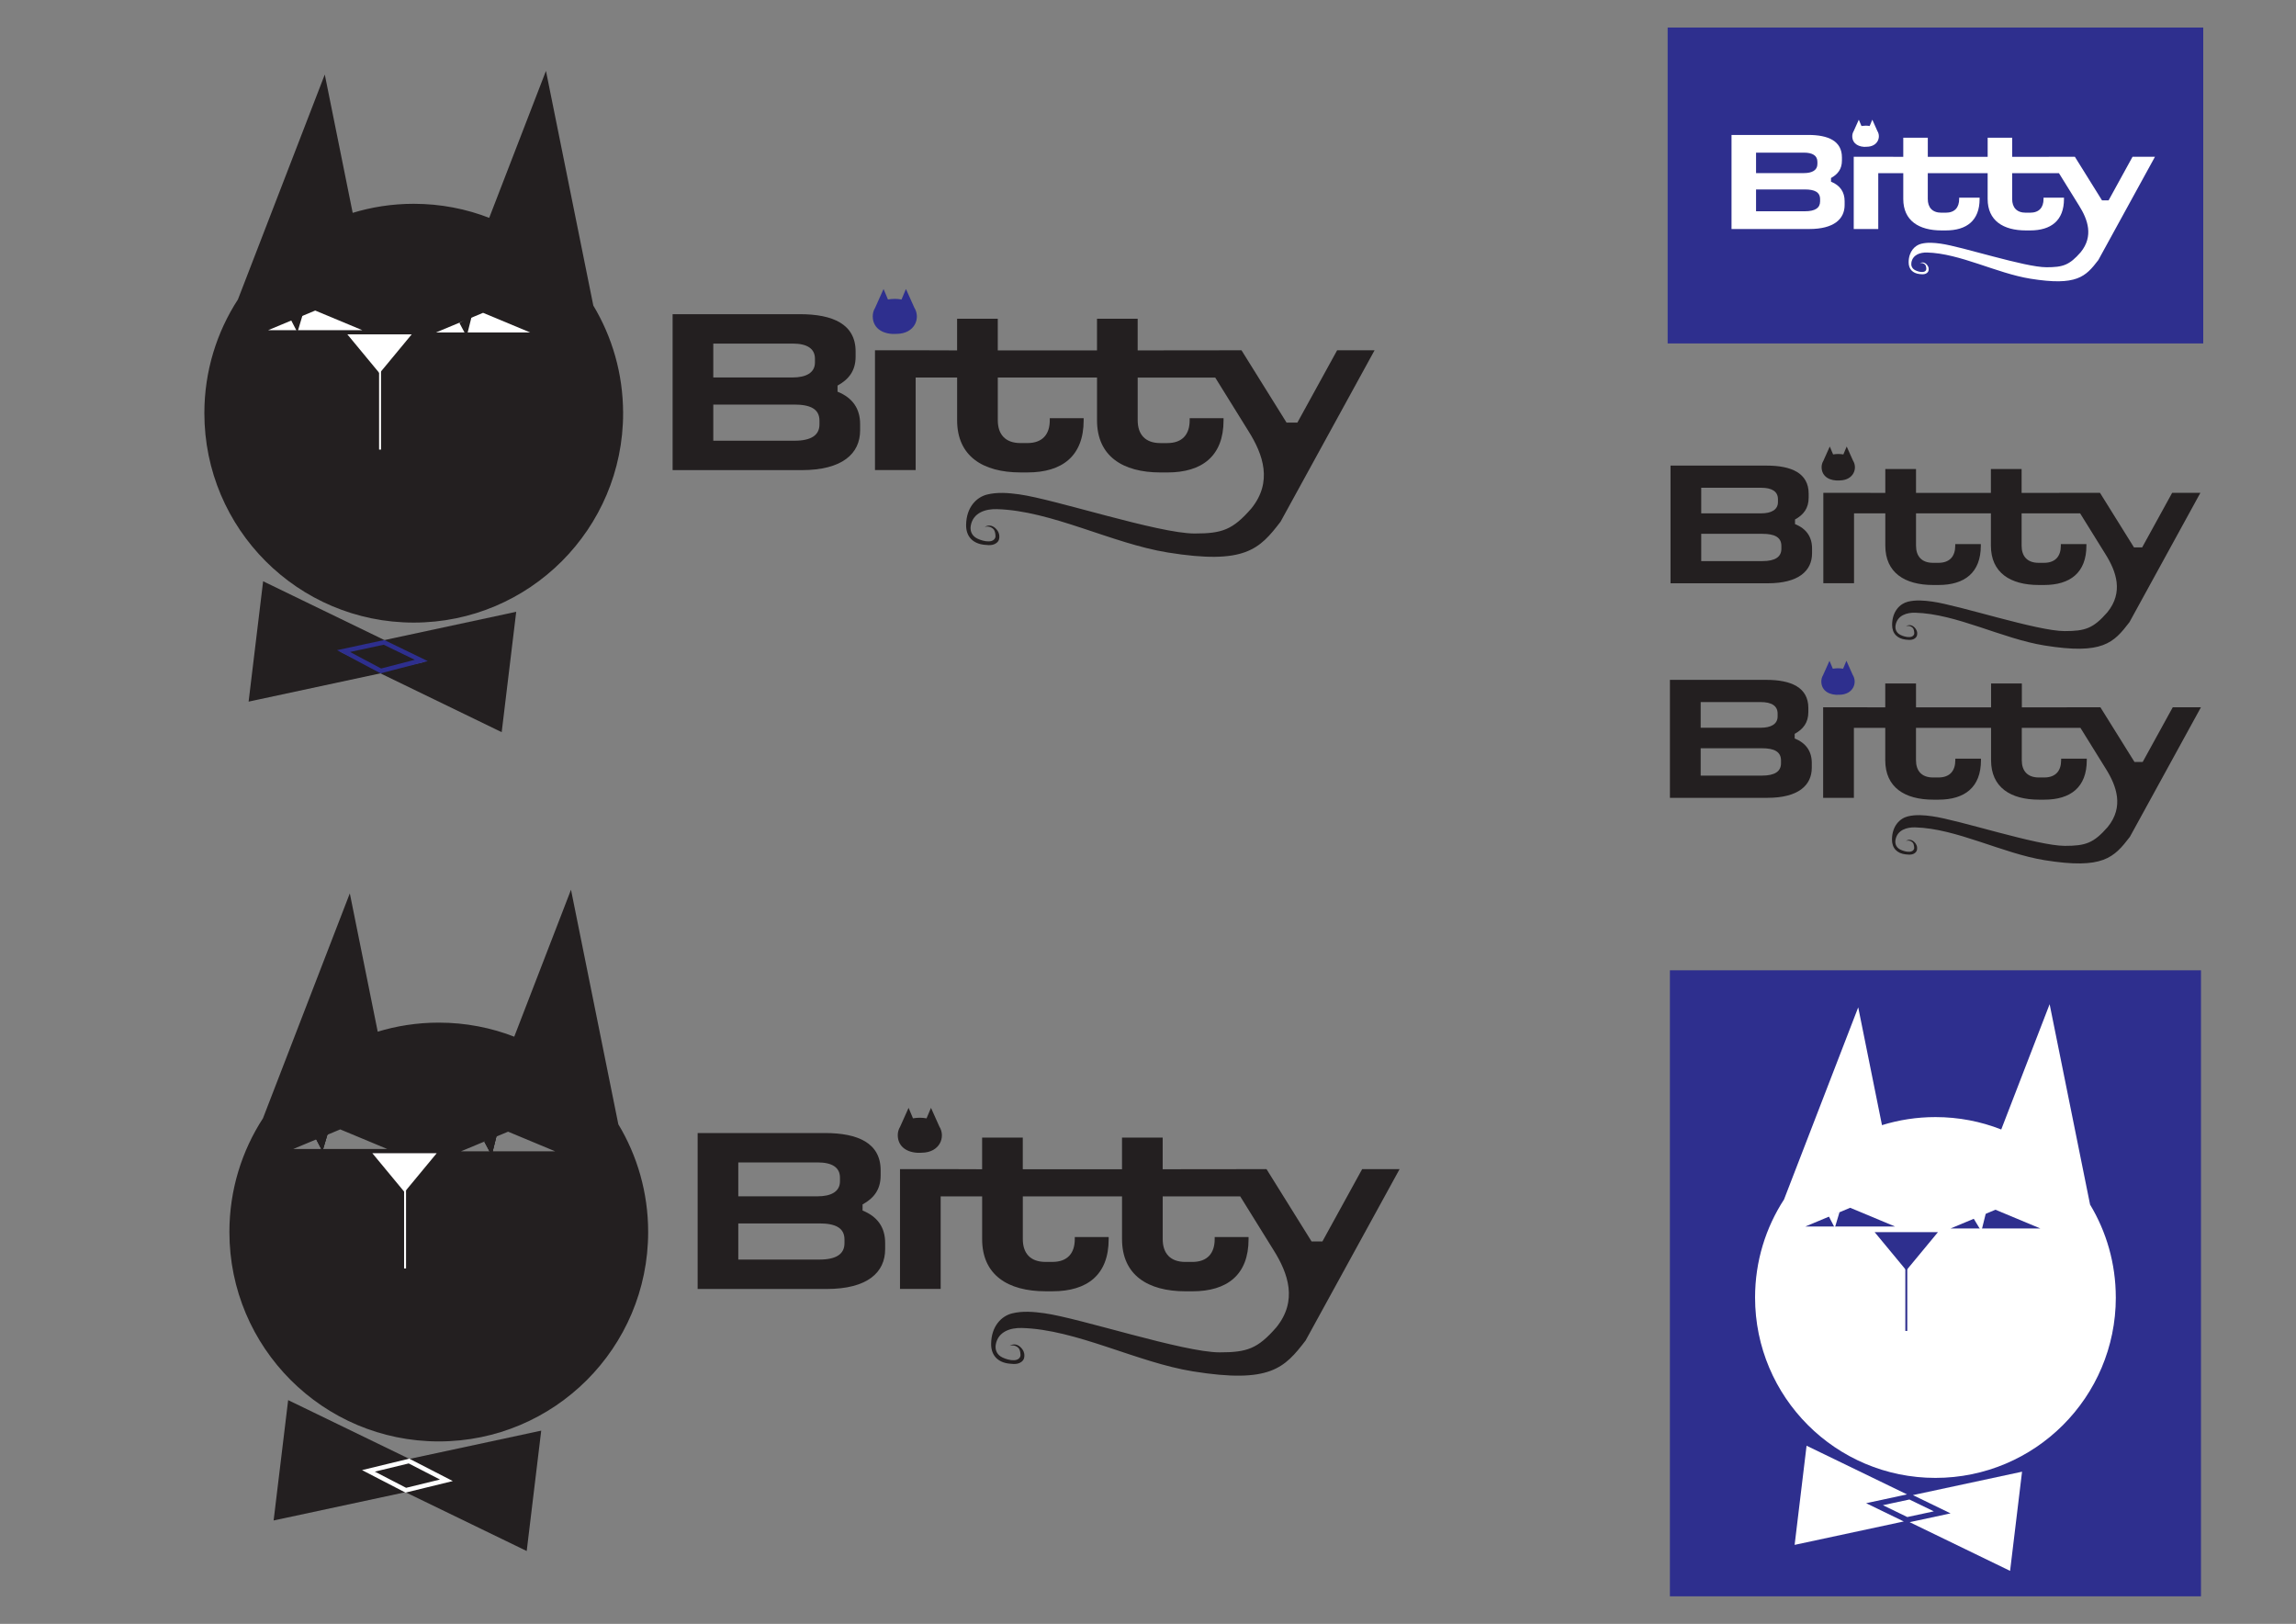<?xml version="1.0" encoding="UTF-8"?>
<svg id="Layer_5" xmlns="http://www.w3.org/2000/svg" version="1.1" viewBox="0 0 1190.55 841.89">
  <rect x="0" y="0" width="1190.55" height="841.89" fill="#808080" stroke="none"/>
  <!-- Generator: Adobe Illustrator 29.2.1, SVG Export Plug-In . SVG Version: 2.1.0 Build 116)  -->
  <defs>
    <style>
      .st0, .st1 {
        fill: #231f20;
      }

      .st2, .st1, .st3, .st4, .st5, .st6, .st7 {
        stroke-miterlimit: 10;
      }

      .st2, .st3, .st6 {
        stroke: #2e2f8e;
      }

      .st2, .st8, .st4, .st5 {
        fill: #fff;
      }

      .st1, .st4 {
        stroke: #231f20;
      }

      .st3, .st7 {
        fill: none;
        stroke-linecap: square;
      }

      .st9, .st6 {
        fill: #2e2f8e;
      }

      .st5, .st7 {
        stroke: #fff;
      }
    </style>
  </defs>
  <path class="st1" d="M322.61,214.21c0,59.68-48.38,108.07-108.07,108.07s-108.07-48.38-108.07-108.07c0-21.65,6.37-41.82,17.35-58.72l44.44-115.07,14.24,70.57c10.12-3.14,20.88-4.83,32.03-4.83,13.92,0,27.21,2.62,39.43,7.43l28.99-75.05,24.23,120.04c9.78,16.25,15.42,35.3,15.42,55.64Z"/>
  <polygon class="st4" points="196.79 194.29 179.05 172.85 214.54 172.85 196.79 194.29"/>
  <polygon class="st4" points="250.49 161.64 277.39 172.85 223.6 172.85 250.49 161.64"/>
  <polygon class="st4" points="163.45 160.46 190.35 171.67 136.56 171.67 163.45 160.46"/>
  <line class="st7" x1="197.07" y1="191.59" x2="197.07" y2="232.59"/>
  <polygon class="st1" points="267.09 317.82 259.73 378.83 197.32 348.57 221.83 343.31 199.28 332.37 267.09 317.82"/>
  <polygon class="st1" points="174.76 337.63 197.32 348.57 129.49 363.12 136.85 302.11 199.28 332.37 174.76 337.63"/>
  <g>
    <polygon class="st0" points="178.13 337.54 199.12 333.04 218.45 342.41 197.47 347.84 178.13 337.54"/>
    <path class="st9" d="M198.97,334.27l16.1,7.8-17.45,4.51-16.1-8.57,17.45-3.75M199.28,331.81l-24.52,5.26,22.56,12.02,24.51-6.34-22.56-10.94h.01Z"/>
  </g>
  <polygon class="st1" points="151.35 165.7 154.09 170.98 156.2 163.94 151.35 165.7"/>
  <polygon class="st1" points="238.89 167.61 241.81 173.07 243.92 164.6 238.89 167.61"/>
  <g>
    <path class="st0" d="M414.8,162.89c17.08,0,28.86,5.19,28.86,19.31v2.72c0,7.38-3.63,11.83-9.37,14.99v3.16c7.81,3.14,11.71,8.81,11.71,16.78v3.26c0,12.07-9.2,20.63-30.35,20.63h-66.88v-80.83h66.02ZM369.86,195.69h41.19c6.84,0,11.53-2.39,11.53-7.77v-1.91c0-5.38-4.21-7.88-11.53-7.88h-41.19v17.57h0ZM369.86,228.49h42.02c8.77,0,13.04-2.87,13.04-8.48v-1.91c0-6.09-4.76-8.35-13.04-8.35h-42.02v18.74Z"/>
    <path class="st0" d="M712.74,181.64l-48.72,88.82c-10.94,14.26-18.39,22.42-58.37,16-29.11-4.67-60.55-21.77-88.81-22.5-5.66-.15-12.25,1.72-13.47,8.57-.43,2.47.39,4.74,2.5,6.17,2.18,1.46,8.82,3.58,10.19.07.23-.61.11-1.3.04-1.96-.12-.89-.4-1.89-.94-2.45-1.09-1.16-2.82-1.7-4.55-1.17,1.66-1.05,3.69-1.04,5.51.63,1.77,1.63,2.06,3.32,2.07,4.09.01.62,0,1.27-.2,1.85-.46,1.38-1.83,2.32-3.24,2.66-1.42.34-2.91.19-4.36.02-5.88-.62-9.51-4.22-9.43-10.32.12-9.18,5.42-14.37,10.84-15.72,5.42-1.35,11.12-.87,16.65-.11,18.6,2.57,72.22,20.3,91,20.3,14.15,0,19.68-1.82,29.39-12.96,11.15-13.74,6.2-27.94-1.44-40.07l-17.27-27.82h-40.2v22.16c0,7.23,3.83,11.81,11.73,11.81h3.6c7.91,0,11.62-4.58,11.62-11.81v-1.08h17.57v1.09c0,18.54-11.14,27.03-29.09,27.03h-3.6c-19.63,0-32.92-8.48-32.92-27.03v-22.18h-51.45v22.16c0,7.23,3.83,11.81,11.74,11.81h3.6c7.9,0,11.61-4.58,11.61-11.81v-1.08h17.57v1.09c0,18.54-11.13,27.03-29.09,27.03h-3.6c-19.63,0-32.92-8.48-32.92-27.03v-22.18h-21.5v47.97h-21.09v-62.09h21.09l9.93.02,11.56.04v-16.4h21.09v16.4h51.45v-16.4h21.09v16.4l53.84-.06,23.36,37.49h5.62l20.61-37.49h19.4Z"/>
    <path class="st0" d="M472.74,181.63h2.06s-2.06.01-2.06.01h0Z"/>
  </g>
  <path class="st0" d="M474.8,195.75"/>
  <path class="st9" d="M464.97,173.09c-6.43.48-12.35-2.37-12.43-9.04,0-1.64.43-3.13,1.21-4.4l4.4-9.82,2.28,5.42c.78-.16,2.69-.3,3.55-.3.74-.05,2.68.15,3.49.32l2.3-5.44,4.36,9.72c3.33,5.33.27,13.46-9.16,13.54h0Z"/>
  <g>
    <path class="st0" d="M915.85,352.47c12.92,0,21.84,3.92,21.84,14.61v2.05c0,5.59-2.75,8.95-7.09,11.34v2.39c5.9,2.38,8.87,6.67,8.87,12.69v2.46c0,9.13-6.96,15.62-22.97,15.62h-50.59v-61.16h49.95,0ZM881.86,377.29h31.16c5.18,0,8.73-1.8,8.73-5.88v-1.45c0-4.06-3.17-5.97-8.73-5.97h-31.16v13.3h0ZM881.86,402.11h31.79c6.63,0,9.86-2.17,9.86-6.41v-1.44c0-4.6-3.6-6.33-9.86-6.33h-31.79v14.19h0Z"/>
    <path class="st0" d="M1141.28,366.65l-36.87,67.21c-8.27,10.79-13.92,16.96-44.16,12.11-22.01-3.54-45.81-16.48-67.19-17.02-4.28-.12-9.27,1.3-10.19,6.49-.33,1.87.29,3.58,1.89,4.66,1.65,1.11,6.68,2.72,7.71.06.18-.46.08-.98.02-1.48-.09-.68-.3-1.43-.71-1.85-.82-.88-2.13-1.29-3.44-.89,1.25-.8,2.79-.78,4.17.48,1.34,1.23,1.56,2.5,1.57,3.09,0,.47,0,.95-.15,1.41-.35,1.04-1.38,1.76-2.46,2.01s-2.2.14-3.29.02c-4.44-.47-7.19-3.19-7.13-7.81.09-6.95,4.1-10.87,8.2-11.89s8.41-.66,12.59-.08c14.07,1.94,54.64,15.36,68.85,15.36,10.71,0,14.89-1.37,22.25-9.8,8.43-10.4,4.69-21.14-1.1-30.33l-13.06-21.04h-30.42v16.78c0,5.47,2.89,8.94,8.88,8.94h2.72c5.99,0,8.8-3.47,8.8-8.94v-.82h13.3v.82c0,14.03-8.43,20.44-22.01,20.44h-2.72c-14.85,0-24.9-6.42-24.9-20.44v-16.78h-38.93v16.78c0,5.47,2.89,8.94,8.88,8.94h2.72c5.97,0,8.79-3.47,8.79-8.94v-.82h13.3v.82c0,14.03-8.42,20.44-22.01,20.44h-2.72c-14.85,0-24.9-6.42-24.9-20.44v-16.78h-16.26v36.29h-15.95v-46.97h15.95l16.26.05v-12.41h15.95v12.41h38.93v-12.41h15.95v12.41l40.73-.05,17.68,28.36h4.25l15.59-28.36h14.68v-.02Z"/>
  </g>
  <path class="st9" d="M953.82,360.19c-4.86.36-9.34-1.79-9.41-6.84,0-1.24.33-2.37.91-3.33l3.33-7.43,1.73,4.1c.6-.13,2.04-.23,2.68-.23.56-.04,2.03.12,2.64.23l1.73-4.11,3.29,7.36c2.52,4.03.2,10.18-6.93,10.25h.02Z"/>
  <g>
    <path class="st0" d="M916.06,241.39c12.89,0,21.79,3.91,21.79,14.57v2.05c0,5.58-2.74,8.93-7.08,11.32v2.38c5.89,2.37,8.84,6.65,8.84,12.66v2.46c0,9.1-6.95,15.57-22.91,15.57h-50.48v-61.01h49.83ZM882.14,266.14h31.09c5.17,0,8.7-1.8,8.7-5.87v-1.44c0-4.06-3.17-5.95-8.7-5.95h-31.09v13.26ZM882.14,290.9h31.72c6.62,0,9.84-2.17,9.84-6.4v-1.44c0-4.59-3.58-6.3-9.84-6.3h-31.72v14.15h0Z"/>
    <path class="st0" d="M1140.96,255.53l-36.77,67.04c-8.25,10.77-13.88,16.94-44.06,12.08-21.96-3.53-45.71-16.44-67.04-16.99-4.28-.11-9.25,1.31-10.17,6.48-.33,1.87.29,3.58,1.89,4.66,1.64,1.11,6.65,2.71,7.7.06.18-.47.08-.98.02-1.48-.09-.67-.3-1.43-.7-1.85-.82-.88-2.13-1.29-3.43-.89,1.25-.8,2.79-.77,4.16.49,1.34,1.22,1.56,2.5,1.57,3.08,0,.47,0,.95-.15,1.39-.34,1.05-1.38,1.75-2.45,2-1.07.26-2.19.14-3.29.02-4.43-.48-7.18-3.19-7.12-7.8.09-6.93,4.09-10.85,8.18-11.87s8.39-.64,12.57-.07c14.05,1.93,54.52,15.31,68.69,15.31,10.68,0,14.85-1.36,22.2-9.78,8.41-10.37,4.67-21.09-1.1-30.25l-13.04-21h-30.35v16.74c0,5.46,2.89,8.9,8.86,8.9h2.71c5.97,0,8.77-3.44,8.77-8.9v-.82h13.26v.82c0,14-8.41,20.39-21.95,20.39h-2.72c-14.82,0-24.85-6.41-24.85-20.39v-16.74h-38.83v16.74c0,5.46,2.89,8.9,8.86,8.9h2.72c5.96,0,8.76-3.44,8.76-8.9v-.82h13.26v.82c0,14-8.4,20.39-21.95,20.39h-2.72c-14.82,0-24.85-6.41-24.85-20.39v-16.74h-16.22v36.21h-15.92v-46.87h15.92l16.22.05v-12.38h15.92v12.38h38.83v-12.38h15.92v12.38l40.64-.05,17.63,28.3h4.24l15.56-28.3h14.64,0Z"/>
    <path class="st0" d="M953.94,249.08c-4.85.36-9.32-1.78-9.38-6.83,0-1.24.33-2.37.91-3.33l3.33-7.42,1.72,4.09c.6-.13,2.04-.22,2.68-.22.55-.04,2.03.12,2.64.23l1.73-4.1,3.29,7.34c2.51,4.02.2,10.16-6.91,10.23h-.01Z"/>
  </g>
  <polygon class="st1" points="164.32 590.23 169.17 588.47 167.07 595.51 164.32 590.23"/>
  <path class="st1" d="M320.16,583.1l-24.23-120.04-28.99,75.05c-12.22-4.8-25.51-7.43-39.43-7.43-11.15,0-21.91,1.69-32.03,4.83l-14.24-70.57-44.44,115.07c-10.98,16.9-17.35,37.08-17.35,58.72,0,59.68,48.38,108.07,108.07,108.07s108.07-48.38,108.07-108.07c0-20.35-5.63-39.4-15.42-55.64h0ZM149.54,596.2l26.88-11.21,26.9,11.21h-53.78,0ZM254.84,597.38l2.05-8.25-5.03,3.01,2.8,5.24h-18.1l26.9-11.21,26.9,11.21h-35.52Z"/>
  <polygon class="st4" points="209.76 618.82 192.01 597.38 227.51 597.38 209.76 618.82"/>
  <polygon class="st4" points="256.89 589.13 254.84 597.38 254.66 597.38 251.86 592.14 256.89 589.13"/>
  <polygon class="st4" points="169.17 588.47 167.07 595.51 164.32 590.23 169.17 588.47"/>
  <line class="st7" x1="210.04" y1="616.12" x2="210.04" y2="657.12"/>
  <polygon class="st1" points="280.06 742.35 272.7 803.36 210.29 773.1 234.81 767.84 212.24 756.9 280.06 742.35"/>
  <polygon class="st1" points="187.73 762.16 210.29 773.1 142.46 787.65 149.83 726.64 212.24 756.9 187.73 762.16"/>
  <polygon class="st1" points="169.17 588.47 167.07 595.51 164.32 590.23 169.17 588.47"/>
  <g>
    <polygon class="st0" points="191.05 762.57 212.09 757.48 231.48 767.45 210.44 772.59 191.05 762.57"/>
    <path class="st8" d="M211.95,758.72l16.2,8.34-17.57,4.29-16.21-8.39,17.57-4.25M212.24,756.23l-24.52,5.94,22.56,11.67,24.51-5.99-22.56-11.61h.01Z"/>
  </g>
  <polygon class="st1" points="256.89 589.13 254.84 597.38 254.78 597.6 254.66 597.38 251.86 592.14 256.89 589.13"/>
  <g>
    <path class="st0" d="M427.78,587.42c17.08,0,28.86,5.19,28.86,19.31v2.72c0,7.38-3.63,11.83-9.37,14.99v3.16c7.81,3.14,11.71,8.81,11.71,16.78v3.26c0,12.07-9.2,20.63-30.35,20.63h-66.88v-80.83h66.02ZM382.83,620.22h41.19c6.84,0,11.53-2.39,11.53-7.77v-1.91c0-5.38-4.21-7.88-11.53-7.88h-41.19v17.57h0ZM382.83,653.02h42.02c8.77,0,13.04-2.87,13.04-8.48v-1.91c0-6.09-4.76-8.35-13.04-8.35h-42.02v18.74Z"/>
    <path class="st0" d="M725.71,606.17l-48.72,88.82c-10.94,14.26-18.39,22.42-58.37,16-29.11-4.67-60.55-21.77-88.81-22.5-5.66-.15-12.25,1.72-13.47,8.57-.43,2.47.39,4.74,2.5,6.17,2.18,1.46,8.82,3.58,10.19.07.23-.61.11-1.3.04-1.96-.12-.89-.4-1.89-.94-2.45-1.09-1.16-2.82-1.7-4.55-1.17,1.66-1.05,3.69-1.04,5.51.63,1.77,1.63,2.06,3.32,2.07,4.09.01.62,0,1.27-.2,1.85-.46,1.38-1.83,2.32-3.24,2.66-1.42.34-2.91.19-4.36.02-5.88-.62-9.51-4.22-9.43-10.32.12-9.18,5.42-14.37,10.84-15.72,5.42-1.35,11.12-.87,16.65-.11,18.6,2.57,72.22,20.3,91,20.3,14.15,0,19.68-1.82,29.39-12.96,11.15-13.74,6.2-27.94-1.44-40.07l-17.27-27.82h-40.2v22.16c0,7.23,3.83,11.81,11.73,11.81h3.6c7.91,0,11.62-4.58,11.62-11.81v-1.08h17.57v1.09c0,18.54-11.14,27.03-29.09,27.03h-3.6c-19.63,0-32.92-8.48-32.92-27.03v-22.18h-51.45v22.16c0,7.23,3.83,11.81,11.74,11.81h3.6c7.9,0,11.61-4.58,11.61-11.81v-1.08h17.57v1.09c0,18.54-11.13,27.03-29.09,27.03h-3.6c-19.63,0-32.92-8.48-32.92-27.03v-22.18h-21.5v47.97h-21.09v-62.09h21.09l9.93.02,11.56.04v-16.4h21.09v16.4h51.45v-16.4h21.09v16.4l53.84-.06,23.36,37.49h5.62l20.61-37.49h19.4Z"/>
    <path class="st0" d="M485.71,606.16h2.06s-2.06.01-2.06.01h0Z"/>
  </g>
  <path class="st0" d="M487.78,620.29"/>
  <path class="st0" d="M477.95,597.62c-6.43.48-12.35-2.37-12.43-9.04,0-1.64.43-3.13,1.21-4.4l4.4-9.82,2.28,5.42c.78-.16,2.69-.3,3.55-.3.74-.05,2.68.15,3.49.32l2.3-5.44,4.36,9.72c3.33,5.33.27,13.46-9.16,13.54h0Z"/>
  <rect class="st9" x="865.9" y="503.05" width="275.38" height="324.56"/>
  <path class="st8" d="M1097.12,672.68c0,51.66-41.88,93.53-93.53,93.53s-93.53-41.87-93.53-93.53c0-18.73,5.52-36.2,15.02-50.83l38.47-99.6,12.32,61.08c8.76-2.72,18.06-4.18,27.72-4.18,12.04,0,23.56,2.27,34.12,6.43l25.09-64.96,20.97,103.89c8.47,14.06,13.34,30.55,13.34,48.16h0Z"/>
  <polygon class="st6" points="988.48 657.85 973.12 639.29 1003.84 639.29 988.48 657.85"/>
  <polygon class="st9" points="1034.71 627.18 1057.98 636.89 1011.43 636.89 1034.71 627.18"/>
  <polygon class="st9" points="959.38 626.17 982.66 635.88 936.11 635.88 959.38 626.17"/>
  <line class="st3" x1="988.48" y1="657.61" x2="988.48" y2="689.52"/>
  <polygon class="st2" points="1049.08 762.36 1042.71 815.17 988.69 788.98 1009.91 784.42 990.38 774.95 1049.08 762.36"/>
  <polygon class="st2" points="969.17 779.51 988.69 788.98 929.99 801.57 936.35 748.77 990.38 774.95 969.17 779.51"/>
  <polygon class="st5" points="948.91 630.7 951.28 635.27 953.1 629.18 948.91 630.7"/>
  <g>
    <polygon class="st8" points="972.74 779.94 990.23 776.18 1006.33 784 988.83 787.75 972.74 779.94"/>
    <path class="st9" d="M990.09,777.41l12.67,6.14-13.76,2.95-12.67-6.14,13.78-2.95M990.38,774.95l-21.21,4.56,19.53,9.47,21.21-4.56-19.53-9.47h0Z"/>
  </g>
  <polygon class="st5" points="1023.61 631.14 1027.2 637.08 1029.17 629.16 1023.61 631.14"/>
  <rect class="st9" x="864.73" y="14.28" width="277.72" height="163.77"/>
  <g>
    <path class="st8" d="M937.69,69.96c10.31,0,17.41,3.13,17.41,11.64v1.64c0,4.45-2.19,7.13-5.66,9.04v1.91c4.71,1.9,7.06,5.32,7.06,10.12v1.97c0,7.27-5.55,12.45-18.31,12.45h-40.34v-48.77h39.84ZM910.57,89.74h24.85c4.12,0,6.96-1.44,6.96-4.69v-1.15c0-3.24-2.53-4.76-6.96-4.76h-24.85v10.6h0ZM910.57,109.53h25.35c5.29,0,7.86-1.73,7.86-5.12v-1.15c0-3.68-2.87-5.04-7.86-5.04h-25.35v11.3Z"/>
    <path class="st8" d="M1117.43,81.26l-29.39,53.58c-6.6,8.6-11.09,13.53-35.21,9.65-17.56-2.82-36.54-13.13-53.58-13.58-3.41-.08-7.39,1.04-8.13,5.18-.26,1.5.23,2.86,1.51,3.73,1.31.89,5.32,2.17,6.15.05.14-.37.06-.78.02-1.18-.07-.54-.25-1.14-.56-1.48-.66-.7-1.7-1.03-2.74-.71,1.01-.63,2.23-.62,3.33.39,1.07.97,1.24,1.99,1.25,2.47,0,.37,0,.76-.12,1.11-.28.84-1.1,1.39-1.96,1.6-.86.2-1.76.12-2.62.02-3.54-.39-5.74-2.54-5.69-6.23.07-5.54,3.27-8.67,6.54-9.49,3.27-.81,6.71-.52,10.04-.06,11.22,1.55,43.57,12.24,54.91,12.24,8.54,0,11.88-1.09,17.74-7.81,6.72-8.29,3.74-16.86-.88-24.18l-10.41-16.79h-24.26v13.38c0,4.36,2.31,7.12,7.09,7.12h2.17c4.77,0,7.01-2.75,7.01-7.12v-.66h10.6v.66c0,11.19-6.72,16.31-17.55,16.31h-2.17c-11.84,0-19.86-5.12-19.86-16.31v-13.38h-31.04v13.38c0,4.36,2.31,7.12,7.09,7.12h2.17c4.77,0,7.01-2.75,7.01-7.12v-.66h10.6v.66c0,11.19-6.71,16.31-17.55,16.31h-2.17c-11.84,0-19.86-5.12-19.86-16.31v-13.38h-12.97v28.95h-12.72v-37.46h12.72l12.97.04v-9.9h12.72v9.9h31.04v-9.9h12.72v9.9h18.99l-.02-.04h13.52l14.09,22.62h3.4l12.43-22.62h11.7-.05Z"/>
    <path class="st8" d="M967.96,76.11c-3.88.29-7.45-1.43-7.5-5.46,0-.98.26-1.89.73-2.66l2.66-5.93,1.38,3.27c.47-.09,1.63-.19,2.14-.19.45-.04,1.62.09,2.11.19l1.38-3.28,2.62,5.87c2,3.22.16,8.12-5.53,8.16v.02Z"/>
  </g>
</svg>
